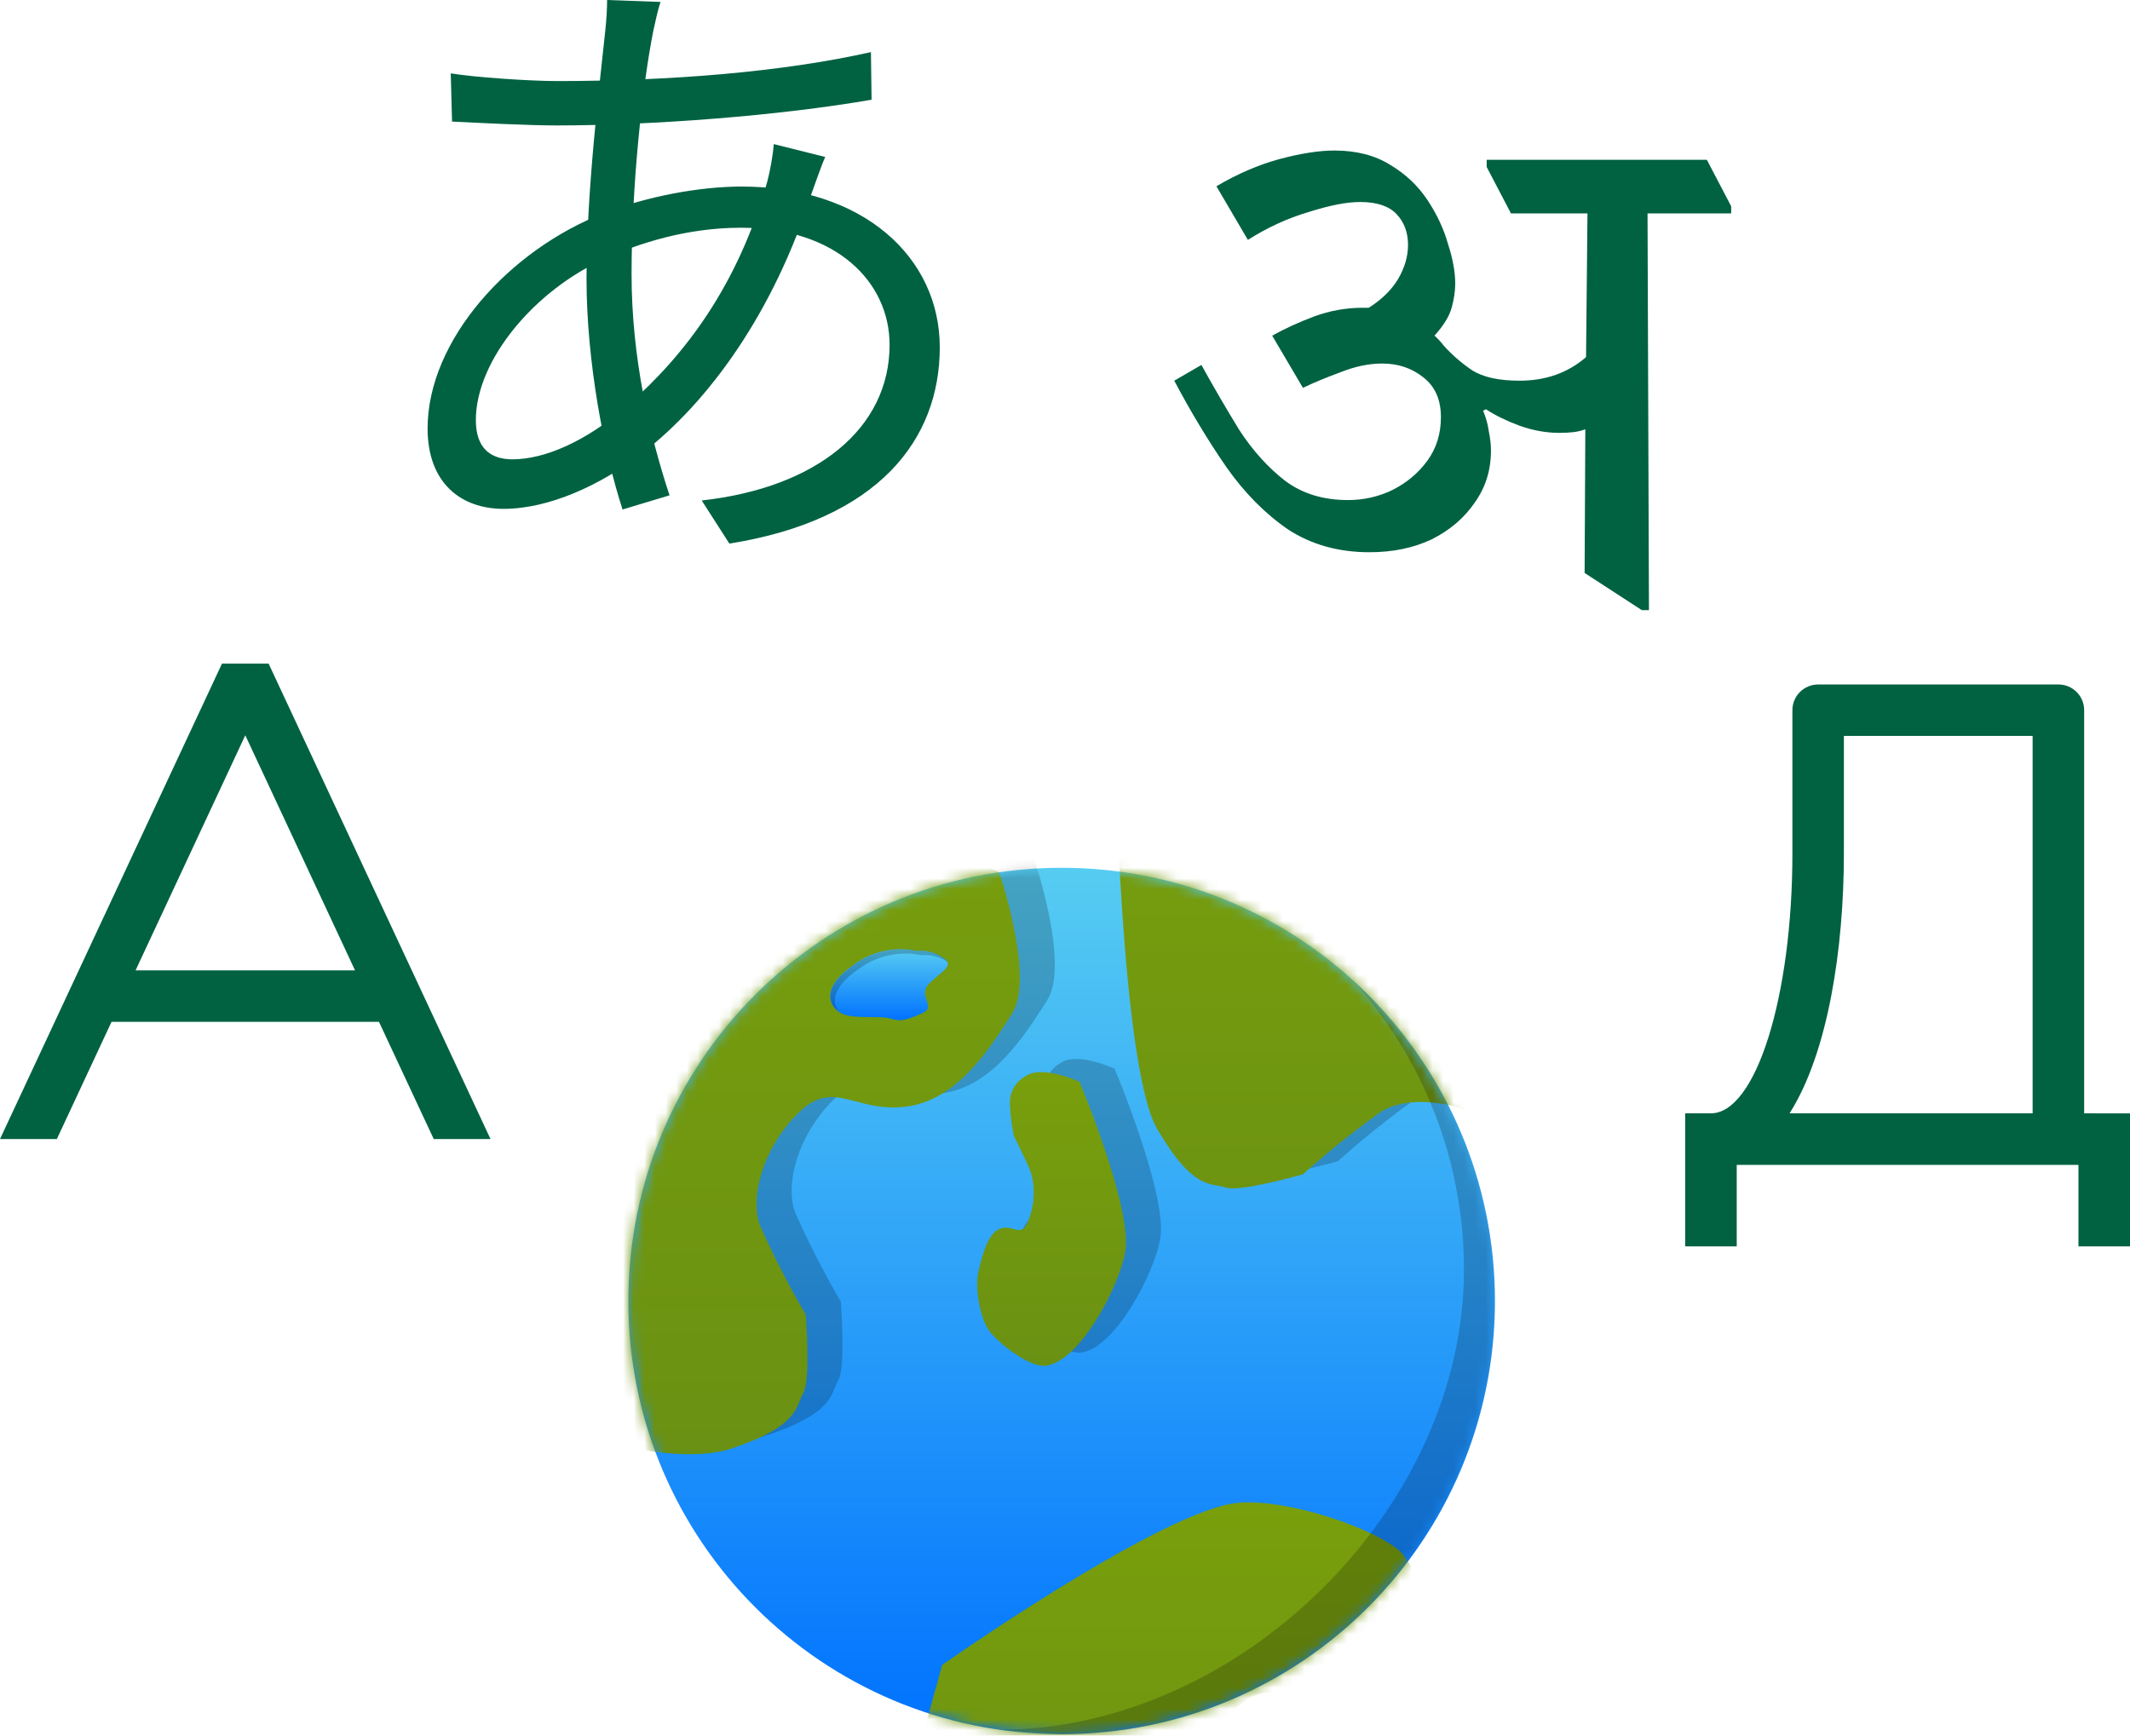 <svg width="200" height="163" viewBox="0 0 200 163" fill="none" xmlns="http://www.w3.org/2000/svg">
<path d="M5.337 106.978L10.472 95.969H35.586L40.728 106.978H46.058L25.221 62.323H20.844L0 106.978H5.337ZM23.032 69.056L33.337 91.135H12.728L23.032 69.056ZM195.697 104.561V66.7C195.697 65.364 194.616 64.284 193.28 64.284H170.718C169.382 64.284 168.301 65.364 168.301 66.7V80.126C168.301 93.599 164.871 104.561 160.648 104.561H158.232V109.401V117.054H163.072V109.401H190.864H195.16V117.054H200V104.568L195.697 104.561ZM168.033 104.561C171.658 98.862 173.135 89.048 173.135 80.126V69.117H190.857V104.561H168.033Z" fill="#006241"/>
<path d="M128.584 51.864C125.675 51.864 123.124 51.148 120.931 49.716C118.783 48.239 116.859 46.293 115.158 43.876C113.457 41.415 111.824 38.707 110.258 35.753L112.809 34.276C113.972 36.38 115.158 38.416 116.367 40.385C117.619 42.31 119.052 43.898 120.663 45.151C122.274 46.36 124.243 46.964 126.57 46.964C128.047 46.964 129.434 46.651 130.732 46.024C132.075 45.353 133.171 44.435 134.022 43.272C134.872 42.108 135.297 40.743 135.297 39.177C135.297 37.521 134.737 36.268 133.619 35.418C132.545 34.567 131.269 34.142 129.793 34.142C128.539 34.142 127.242 34.411 125.899 34.948C124.556 35.44 123.37 35.932 122.341 36.425L119.455 31.524C120.663 30.853 121.983 30.249 123.415 29.712C124.892 29.174 126.391 28.906 127.913 28.906C128.137 28.906 128.338 28.906 128.517 28.906C129.725 28.145 130.642 27.25 131.269 26.221C131.896 25.147 132.209 24.073 132.209 22.999C132.209 21.835 131.851 20.873 131.135 20.112C130.419 19.351 129.278 18.971 127.712 18.971C126.458 18.971 124.847 19.284 122.878 19.911C120.909 20.492 119.007 21.365 117.172 22.529L114.218 17.494C116.187 16.33 118.156 15.48 120.126 14.943C122.14 14.406 123.862 14.137 125.295 14.137C127.353 14.137 129.098 14.585 130.531 15.48C131.963 16.33 133.126 17.427 134.022 18.769C134.917 20.112 135.566 21.499 135.969 22.931C136.416 24.319 136.64 25.549 136.64 26.624C136.64 27.34 136.528 28.101 136.304 28.906C136.08 29.712 135.543 30.584 134.693 31.524C134.962 31.748 135.252 32.061 135.566 32.464C136.326 33.314 137.199 34.075 138.184 34.746C139.213 35.418 140.712 35.753 142.682 35.753C145.143 35.753 147.224 35.015 148.925 33.538L149.059 20.045H141.876L139.594 15.681V15.01H160.27L162.552 19.374V20.045H154.698L154.832 57.302H154.161L148.79 53.811L148.857 40.318C148.499 40.452 148.119 40.542 147.716 40.587C147.313 40.631 146.888 40.654 146.441 40.654C145.188 40.654 143.934 40.43 142.682 39.982C141.473 39.535 140.421 39.02 139.526 38.438L139.258 38.573C139.526 39.199 139.705 39.848 139.795 40.52C139.929 41.146 139.996 41.75 139.996 42.332C139.996 44.167 139.481 45.8 138.452 47.233C137.468 48.665 136.125 49.806 134.425 50.656C132.723 51.462 130.777 51.864 128.584 51.864Z" fill="#006241"/>
<path d="M62.021 0.181C61.779 0.906 61.538 1.994 61.356 2.84C60.329 7.915 59.302 17.46 59.302 25.738C59.302 33.592 60.994 40.842 62.867 46.521L58.456 47.85C56.704 42.473 55.073 33.894 55.073 26.221C55.073 17.944 56.281 8.156 56.825 2.96C56.946 1.873 57.006 0.785 57.006 0L62.021 0.181ZM52.294 7.613C62.927 7.613 73.44 6.767 81.777 4.894L81.838 9.365C73.138 10.875 61.235 11.781 52.233 11.781C49.635 11.781 44.923 11.54 42.446 11.419L42.325 6.888C44.44 7.25 49.696 7.613 52.294 7.613ZM77.487 14.742C77.125 15.527 76.581 17.158 76.219 18.125C72.654 29.302 66.612 37.7 60.269 42.594C56.402 45.554 51.569 47.79 47.279 47.79C43.292 47.79 40.15 45.373 40.15 40.238C40.15 31.96 47.823 23.442 56.764 19.998C60.812 18.427 65.706 17.521 69.633 17.521C81.052 17.521 88.242 24.167 88.242 32.625C88.242 41.265 82.502 48.817 68.485 51.052L65.888 47.004C76.763 45.796 83.529 40.177 83.529 32.383C83.529 26.523 78.575 21.388 69.573 21.388C64.498 21.388 60.027 22.838 56.946 24.227C50.119 27.248 44.681 33.894 44.681 39.452C44.681 41.929 45.889 43.138 48.125 43.138C51.146 43.138 55.073 41.446 58.94 38.063C64.317 33.35 69.271 26.825 72.05 17.038C72.292 16.131 72.594 14.5 72.654 13.533L77.487 14.742Z" fill="#006241"/>
<path d="M99.685 162.87C122.155 162.87 140.37 144.655 140.37 122.185C140.37 99.715 122.155 81.5 99.685 81.5C77.215 81.5 59 99.715 59 122.185C59 144.655 77.215 162.87 99.685 162.87Z" fill="url(#paint0_linear_20_447)"/>
<mask id="mask0_20_447" style="mask-type:alpha" maskUnits="userSpaceOnUse" x="59" y="81" width="82" height="82">
<path d="M99.685 162.87C122.155 162.87 140.37 144.655 140.37 122.185C140.37 99.715 122.155 81.5 99.685 81.5C77.215 81.5 59 99.715 59 122.185C59 144.655 77.215 162.87 99.685 162.87Z" fill="#5BAED1"/>
</mask>
<g mask="url(#mask0_20_447)">
<mask id="mask1_20_447" style="mask-type:luminance" maskUnits="userSpaceOnUse" x="62" y="80" width="82" height="82">
<path d="M102.975 161.636C125.445 161.636 143.66 143.421 143.66 120.951C143.66 98.482 125.445 80.266 102.975 80.266C80.505 80.266 62.29 98.482 62.29 120.951C62.29 143.421 80.505 161.636 102.975 161.636Z" fill="white"/>
</mask>
<g mask="url(#mask1_20_447)">
<g style="mix-blend-mode:darken" opacity="0.2">
<path d="M97.109 80.689C97.109 80.689 100.477 90.59 98.324 93.951C96.172 97.312 93.153 102.117 88.326 102.706C83.499 103.296 81.586 99.982 78.235 103.312C74.884 106.641 73.692 111.234 74.648 113.84C75.925 116.722 77.362 119.53 78.953 122.251C78.953 122.251 79.429 128.437 78.714 129.615C77.999 130.792 78.476 132.634 72.018 134.801C65.561 136.968 52.888 132.002 52.888 132.002L44.997 93.955L78.716 71.725L97.109 80.689Z" fill="black"/>
</g>
<g style="mix-blend-mode:darken" opacity="0.2">
<path d="M169.979 118.499C169.979 118.499 160.955 123.786 157.231 122.352C153.508 120.919 148.194 118.924 146.651 114.313C145.108 109.702 147.967 107.162 144.033 104.552C140.1 101.942 135.36 101.691 133 103.15C130.433 104.979 127.97 106.951 125.623 109.055C125.623 109.055 119.659 110.765 118.361 110.298C117.064 109.832 115.356 110.672 111.936 104.78C108.516 98.888 107.951 68.38 107.951 68.38L146.53 70.115L175.07 98.686L169.979 118.499Z" fill="black"/>
</g>
<g style="mix-blend-mode:darken" opacity="0.2">
<path d="M96.254 123.861C95.348 122.753 94.797 119.755 95.155 118.243C95.514 116.732 96.01 114.572 97.221 114.149C98.433 113.725 99.128 115.07 99.795 113.529C100.416 112.067 100.523 110.437 100.1 108.906C99.699 107.828 98.489 105.47 98.489 105.47C98.275 104.432 98.15 103.377 98.115 102.318C98.114 101.819 98.245 101.329 98.496 100.898C98.746 100.467 99.107 100.11 99.541 99.864C101.084 98.707 104.656 100.372 104.656 100.372C104.656 100.372 109.653 112.261 108.947 116.332C108.391 119.537 104.757 126.558 101.538 127.028C100.018 127.251 97.231 125.053 96.254 123.861Z" fill="black"/>
</g>
</g>
<path d="M93.819 81.922C93.819 81.922 97.187 91.823 95.034 95.184C92.882 98.545 89.863 103.35 85.036 103.937C80.209 104.523 78.296 101.212 74.945 104.541C71.594 107.871 70.402 112.464 71.358 115.07C72.635 117.951 74.072 120.76 75.662 123.481C75.662 123.481 76.139 129.667 75.424 130.844C74.709 132.022 75.186 133.864 68.728 136.031C62.271 138.197 49.599 133.232 49.599 133.232L41.709 95.184L75.427 72.958L93.819 81.922Z" fill="url(#paint1_linear_20_447)"/>
<path d="M166.689 119.732C166.689 119.732 157.666 125.019 153.941 123.585C150.217 122.151 144.904 120.157 143.361 115.546C141.818 110.935 144.677 108.395 140.743 105.785C136.81 103.175 132.07 102.924 129.71 104.383C127.143 106.212 124.68 108.184 122.333 110.288C122.333 110.288 116.368 111.998 115.071 111.529C113.774 111.06 112.066 111.902 108.647 106.01C105.228 100.119 104.661 69.608 104.661 69.608L143.24 71.342L171.781 99.913L166.689 119.732Z" fill="url(#paint2_linear_20_447)"/>
<path d="M92.964 125.094C92.058 123.986 91.507 120.988 91.865 119.476C92.224 117.965 92.721 115.805 93.931 115.382C95.142 114.958 95.838 116.303 96.505 114.762C97.126 113.3 97.234 111.67 96.811 110.139C96.409 109.061 95.2 106.703 95.2 106.703C94.986 105.664 94.861 104.61 94.826 103.55C94.825 103.052 94.956 102.562 95.206 102.13C95.457 101.699 95.818 101.342 96.252 101.097C97.794 99.94 101.366 101.605 101.366 101.605C101.366 101.605 106.363 113.494 105.657 117.565C105.101 120.77 101.467 127.791 98.248 128.261C96.728 128.484 93.941 126.286 92.964 125.094Z" fill="url(#paint3_linear_20_447)"/>
<path d="M131.254 145.518C132.825 146.746 134.457 151.219 132.804 153.341C131.151 155.462 128.836 158.493 124.846 159.116C120.857 159.739 119.132 157.877 116.484 160.048C113.836 162.218 113.028 165.02 113.929 166.516C115.131 168.186 116.441 169.776 117.849 171.277C117.849 171.277 118.498 174.932 117.949 175.672C117.4 176.413 117.875 177.482 112.594 179.138C107.313 180.795 82.141 179.183 82.141 179.183L88.47 156.366C88.47 156.366 107.962 142.642 115.599 141.227C119.589 140.489 128.056 143.02 131.254 145.518Z" fill="url(#paint4_linear_20_447)"/>
<g style="mix-blend-mode:darken" opacity="0.2">
<path d="M99.682 162.869C107.904 162.87 115.934 160.379 122.712 155.726C129.49 151.072 134.7 144.474 137.653 136.8C140.607 129.127 141.166 120.739 139.257 112.741C137.348 104.744 133.061 97.513 126.96 92C133.731 99.471 137.475 109.196 137.46 119.278C137.46 141.748 116.286 162.45 93.816 162.45" fill="black"/>
</g>
<path d="M86.084 89.295C85.05 89.078 83.982 89.086 82.953 89.318C81.922 89.55 80.954 90.001 80.114 90.64C76.943 92.837 77.882 94.587 79.001 95.169C80.121 95.752 82.642 95.348 83.61 95.662C84.578 95.976 85.094 95.798 86.57 95.169C88.045 94.541 86.048 93.534 87.281 92.333C88.514 91.133 89.689 90.699 88.514 89.907C87.797 89.433 86.94 89.217 86.084 89.295Z" fill="url(#paint5_linear_20_447)"/>
<g style="mix-blend-mode:darken" opacity="0.2">
<path d="M80.557 91.059C81.398 90.42 82.366 89.969 83.396 89.737C84.426 89.505 85.493 89.497 86.527 89.714C87.383 89.636 88.239 89.852 88.956 90.326L88.97 90.337C88.864 90.16 88.715 90.012 88.537 89.907C87.821 89.434 86.964 89.218 86.109 89.295C85.076 89.078 84.008 89.086 82.978 89.318C81.948 89.55 80.98 90.001 80.139 90.64C77.256 92.638 77.772 94.262 78.728 94.978C78.113 94.143 78.143 92.731 80.557 91.059Z" fill="black"/>
</g>
</g>
<defs>
<linearGradient id="paint0_linear_20_447" x1="99.685" y1="81.5" x2="99.685" y2="162.87" gradientUnits="userSpaceOnUse">
<stop stop-color="#56CCF2"/>
<stop offset="1" stop-color="#0072FF"/>
</linearGradient>
<linearGradient id="paint1_linear_20_447" x1="68.731" y1="72.958" x2="68.731" y2="136.578" gradientUnits="userSpaceOnUse">
<stop stop-color="#799F0C"/>
<stop offset="1" stop-color="#6A9113"/>
</linearGradient>
<linearGradient id="paint2_linear_20_447" x1="138.221" y1="69.608" x2="138.221" y2="123.832" gradientUnits="userSpaceOnUse">
<stop stop-color="#799F0C"/>
<stop offset="1" stop-color="#6A9113"/>
</linearGradient>
<linearGradient id="paint3_linear_20_447" x1="98.74" y1="100.688" x2="98.74" y2="128.277" gradientUnits="userSpaceOnUse">
<stop stop-color="#799F0C"/>
<stop offset="1" stop-color="#6A9113"/>
</linearGradient>
<linearGradient id="paint4_linear_20_447" x1="107.818" y1="141.097" x2="107.818" y2="179.886" gradientUnits="userSpaceOnUse">
<stop stop-color="#799F0C"/>
<stop offset="1" stop-color="#6A9113"/>
</linearGradient>
<linearGradient id="paint5_linear_20_447" x1="83.474" y1="89.138" x2="83.474" y2="95.813" gradientUnits="userSpaceOnUse">
<stop stop-color="#56CCF2"/>
<stop offset="1" stop-color="#0072FF"/>
</linearGradient>
</defs>
</svg>
